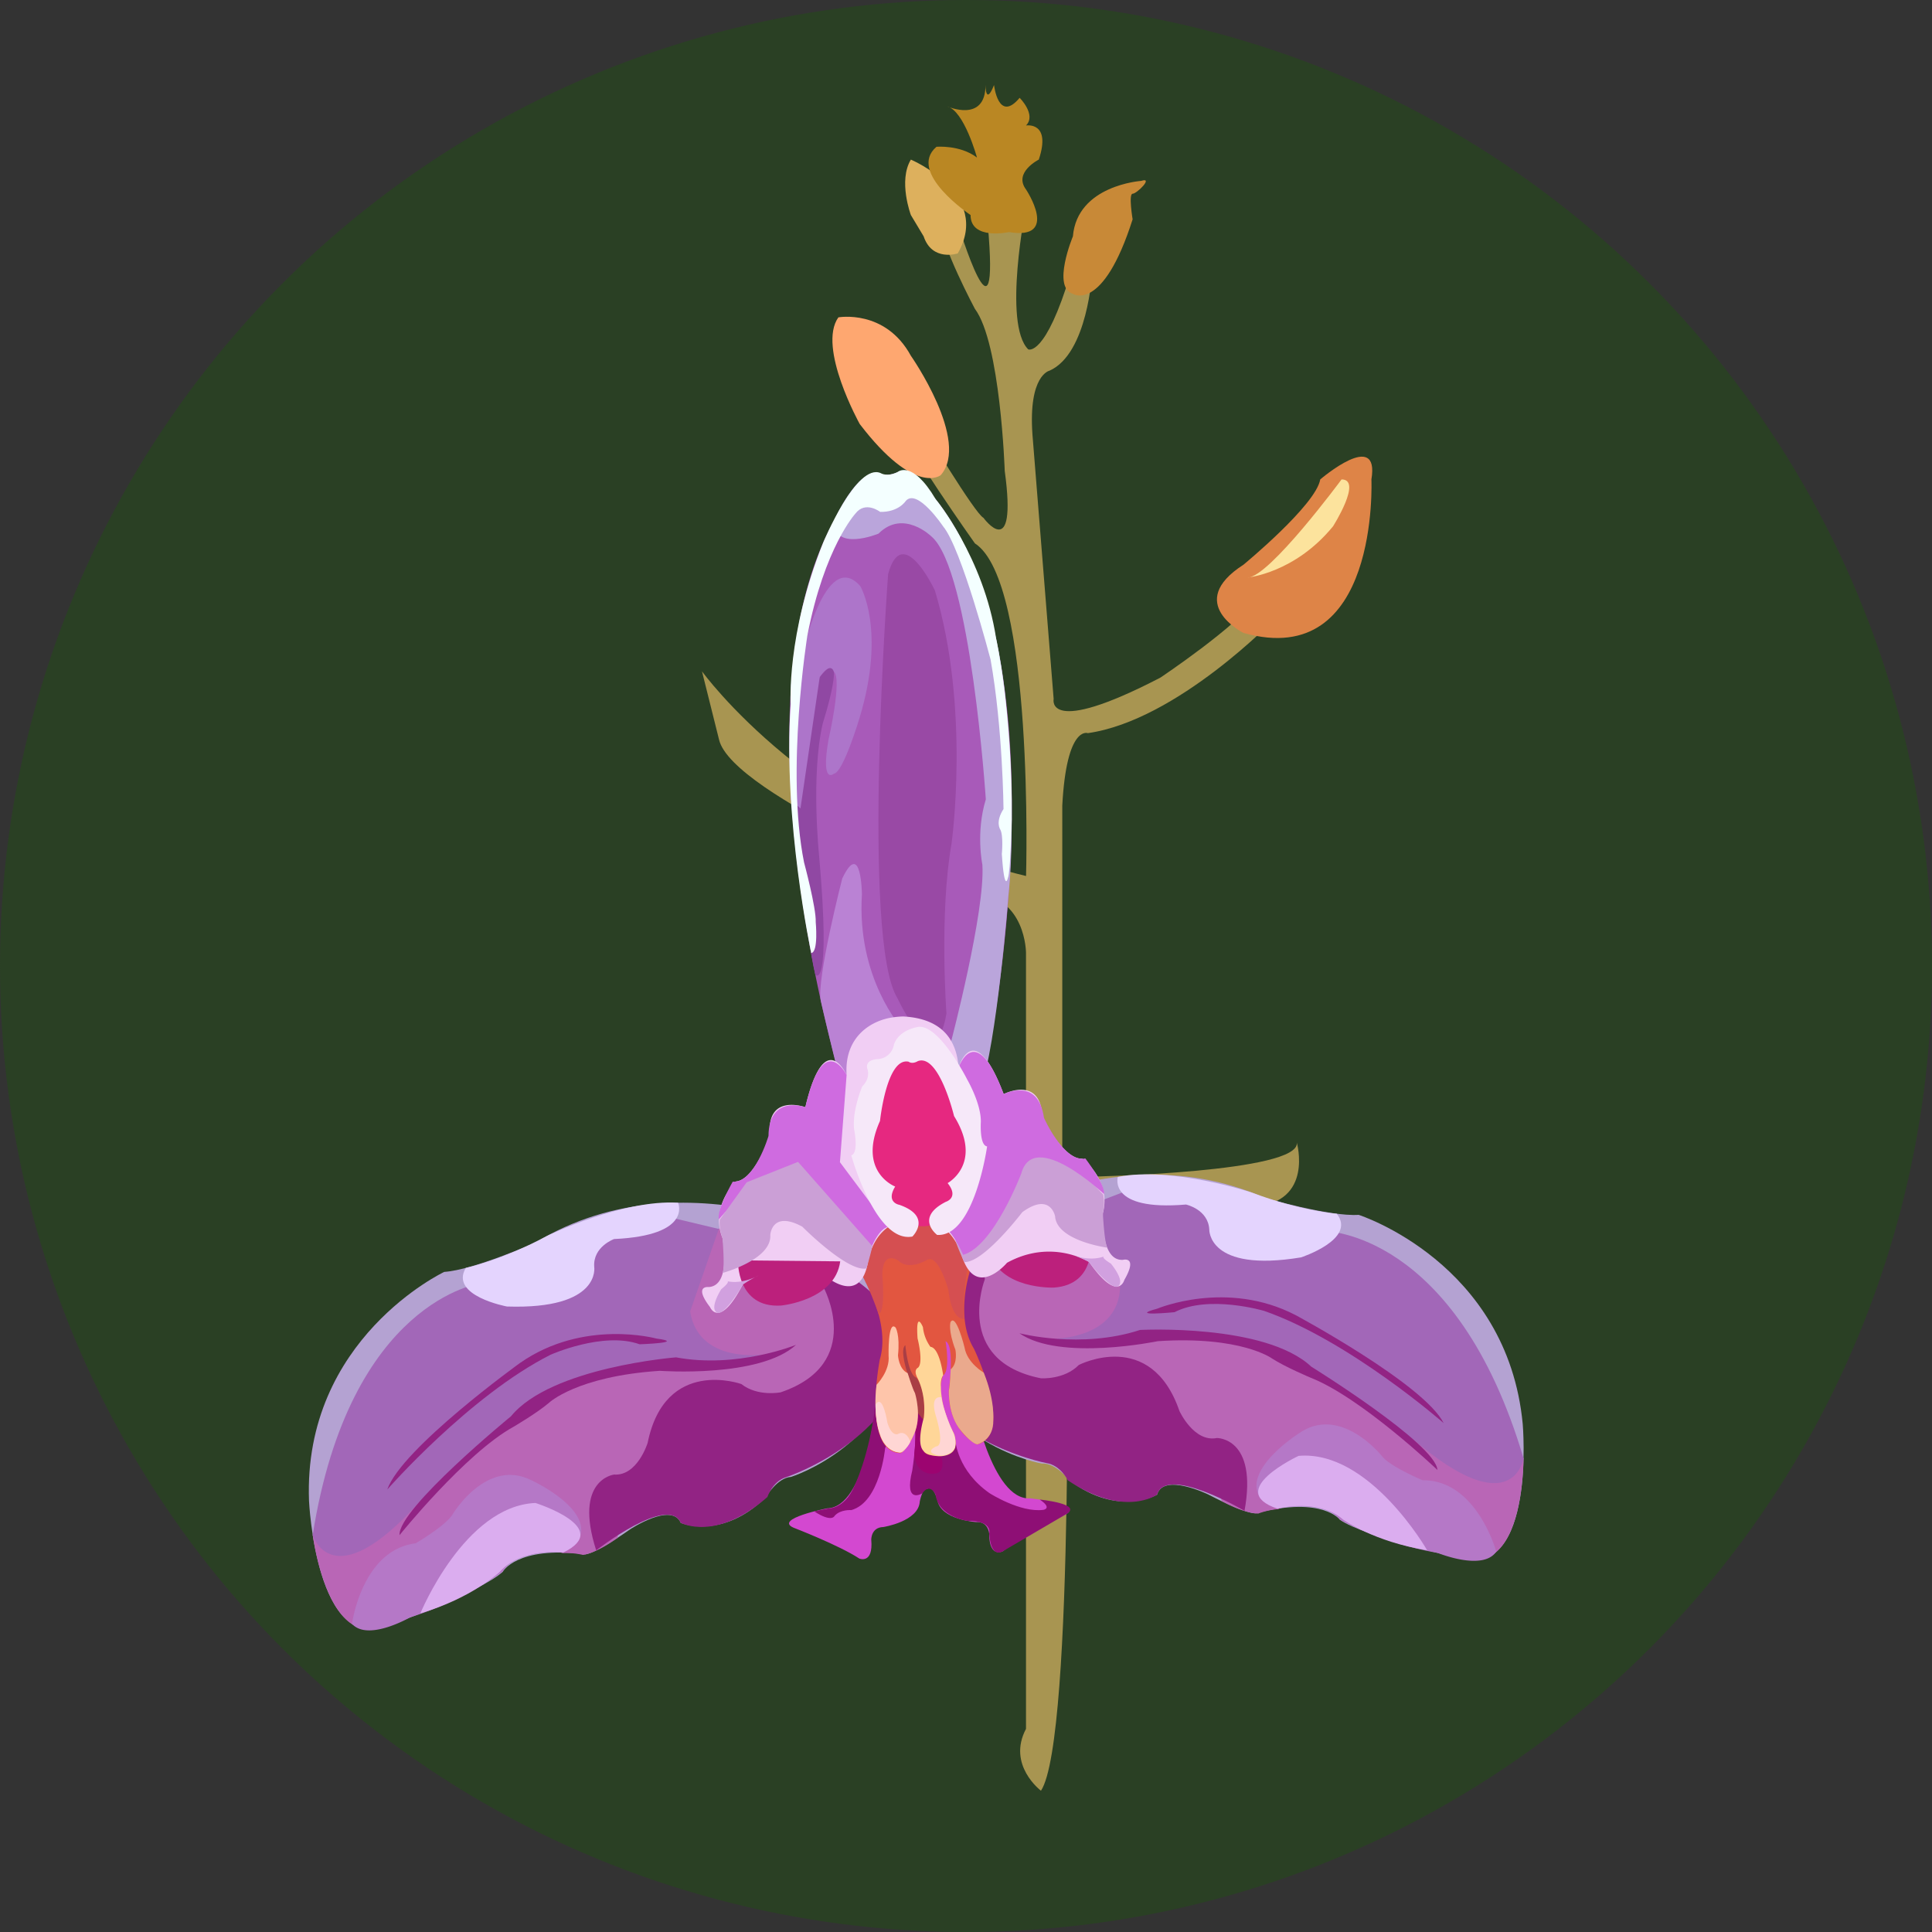 <svg xmlns="http://www.w3.org/2000/svg" viewBox="0 0 1080 1080">
    <rect x="0" y="0" width="1080" height="1080" fill="#333333" stroke="none"/>
    <defs>
        <style>.Bletia-1{fill:#2a4024;}.Bletia-2{fill:#a89551;}.Bletia-3{fill:#fea770;}.Bletia-4{fill:#de8447;}.Bletia-5{fill:#c88937;}.Bletia-6{fill:#ddb05d;}.Bletia-7{fill:#ba8723;}.Bletia-8{fill:#fce39d;}.Bletia-9{fill:#a85ab9;}.Bletia-10{fill:#9949a5;}.Bletia-11{fill:#9048a3;}.Bletia-12{fill:#baa5db;}.Bletia-13{fill:#ba82d4;}.Bletia-14{fill:#ad75ca;}.Bletia-15{fill:#f4ffff;}.Bletia-16{fill:#b4a2d2;}.Bletia-17{fill:#b966b6;}.Bletia-18{fill:#a267b8;}.Bletia-19{fill:#b578c7;}.Bletia-20{fill:#e4d4fe;}.Bletia-21{fill:#dbadef;}.Bletia-22{fill:#922384;}.Bletia-23{fill:#d348d0;}.Bletia-24{fill:#8e0f75;}.Bletia-25{fill:#9c0470;}.Bletia-26{fill:#a93e45;}.Bletia-27{fill:#e25640;}.Bletia-28{fill:#ffd698;}.Bletia-29{fill:#fec5aa;}.Bletia-30{fill:#ffd6d4;}.Bletia-31{fill:#eaa98d;}.Bletia-32{fill:#d54f51;}.Bletia-33{fill:#bc207c;}.Bletia-34{fill:#f1cef4;}.Bletia-35{fill:#d1a0df;}.Bletia-36{fill:#cb9fd6;}.Bletia-37{fill:#cf6be0;}.Bletia-38{fill:#e62880;}.Bletia-39{fill:#f6e8f9;}
        </style>
    </defs>
        <title>ORCHIDS</title><g id="bletiaPurpurea"><circle class="Bletia-1" cx="540" cy="540" r="540"/><path class="Bletia-2" d="M573.54,966.44V780.5s-150.17-62-181.16-97.73l21.45-9.54s31,47.68,159.71,83.44V532.59s0-31-28.6-33.37c0,0-135.88-54.83-143-85.81l-9.53-38.14s62,85.81,181.16,114.42c0,0,4.77-164.48-28.6-185.94,0,0-40.53-57.21-40.53-64.36s11.92,0,11.92,0,28.61,47.68,33.38,50.06c0,0,19.07,26.22,11.91-26.22,0,0-2.38-71.51-16.68-90.58,0,0-19.07-35.76-19.07-47.68h9.53s23.84,78.67,16.69,0l21.45-9.53s-13.11,65.55,1.2,79.85c0,0,9.53,4.77,23.83-42.91h11.92s-2.38,45.3-23.84,54.83c0,0-11.91,2.38-9.53,35.76L589,390.76s-4.77,21.45,59.59-11.92c0,0,42.91-28.6,54.83-45.29L713,345.47s-54.82,57.21-104.88,64.36c0,0-11.92-4.77-14.3,40.52V650.59s0,11.92,16.68,7.15c0,0,116.81-2.38,114.42-19.07,0,0,9.54,33.37-23.84,35.76l-78.66-7.16s-11.92,11.92-23.84,11.92c0,0-4.76,0-2.38,23.84,0,0,4.77,269.37-14.3,298C581.89,1001,562.82,986.7,573.54,966.44Z"/><path class="Bletia-3" d="M468.66,177.41s26.22-4.76,40.52,21.46c0,0,33.37,47.67,16.69,66.74,0,0-14.3,11.92-45.29-28.6C480.58,237,456.74,194.1,468.66,177.41Z"/><path class="Bletia-4" d="M695.11,353.81s-33.37-16.68,0-38.14c0,0,40.53-33.37,42.91-47.67,0,0,33.37-28.61,28.61,0C766.63,268,771.39,375.27,695.11,353.81Z"/><path class="Bletia-5" d="M637.9,101.13s-35.75,2.39-38.14,31c0,0-11.91,28.49,0,32.13,0,0,16.69,10.78,33.38-41.66,0,0-2.39-14.3,0-14.3S645.06,98.75,637.9,101.13Z"/><path class="Bletia-6" d="M509.18,89.22s45.29,19.07,26.22,52.44c0,0-14.3,4.77-19.07-9.54l-7.15-11.92S502,101.13,509.18,89.22Z"/><path class="Bletia-7" d="M573.54,70.15s14.31-2.39,7.15,19.07c0,0-14.3,7.15-7.15,16.68,0,0,19.07,28.61-9.53,23.84,0,0-21.46,4.77-21.46-9.54,0,0-35.75-23.83-19.07-38.14,0,0,13.12-1.19,22.65,6,0,0-7.15-26.22-16.69-28.6,0,0,21.46,9.53,21.46-11.92,0,0,0,11.92,4.77,0,0,0,2.38,21.45,14.3,7.15C570,54.65,579.5,64.19,573.54,70.15Z"/><path class="Bletia-8" d="M749.94,268s-40.52,54.82-52.44,54.82c0,0,26.22-2.38,47.67-28.6C745.17,294.22,761.86,268,749.94,268Z"/><path class="Bletia-9" d="M517.33,657.54C540.61,641.89,551,597.12,551,597.12s51.61-242.45-39-330c0,0-4.25-5.36-9.72-2.83a16.43,16.43,0,0,1-10.93.74c-5.19-.8-9.46,3.58-9.46,3.58-83.4,94.51-12.69,332.09-12.69,332.09S482.9,643.85,507,657.93C512.59,661.17,512.16,661,517.33,657.54Z"/><path class="Bletia-10" d="M496.46,320.94s-15.13,204.54,5.2,237c0,0,21.23,46.24,27.41,8.59,0,0-4.09-55.59,2.85-95,0,0,10.64-75.19-9.31-141.43C522.61,330.05,504.48,291.4,496.46,320.94Z"/><path class="Bletia-11" d="M458.24,378.46s-15,37.86-15.89,68.85c0,0,8.11,76.17,13.41,97.54,0,0,8.93,10.74,2.1-66.76,0,0-4.67-44.74,2.08-73.76C459.94,404.33,475,357.43,458.24,378.46Z"/><path class="Bletia-12" d="M531.74,581.93s19.12-72.72,17.41-98.59c0,0-3.77-17.94,1.93-36.5,0,0-8.45-128.5-30.45-147,0,0-15.74-15.42-29.55-1.52,0,0-25.88,10.66-24.63-7.76,0,0,12.7-28.7,25-26,0,0,3.62,2.36,10.35-.68,0,0,8.22-5.25,18,11.62,0,0,32.4,31,41.86,110.65,0,0,7.16,67.65,2,115,0,0-6.29,82.15-15.8,108.74C548,609.9,520.6,604.75,531.74,581.93Z"/><path class="Bletia-13" d="M504.06,574.66s-25.22-27.8-22.24-74.76c0,0-.32-31.16-11-8.81,0,0-14.52,56.5-12,68.41,0,0,13.31,57.1,15.26,60.43Z"/><path class="Bletia-14" d="M448,367.87s13.23-62.37,32.87-40.27c0,0,14.58,24.15-.35,73.64,0,0-9.23,30.92-14.41,31.26,0,0-7.36,6.55-3-18.86,0,0,7.86-34.1,3-38.2,0,0-1.55-6.06-7.88,3l-10.76,73.46L442,447.09S443.86,383.73,448,367.87Z"/><path class="Bletia-15" d="M563.42,490.74s-1.92,9.11-3.39-13.31c0,0,1-10.46-.91-13.8,0,0-2.87-4.14,1.85-11.38,0,0-.37-45-7.23-83.54,0,0-16.21-62.16-26.55-74.48,0,0-14.41-21.57-20.86-14.21,0,0-3.91,6.32-14.32,6.13,0,0-8.22-6.38-13.8.91,0,0-17.32,18.74-26.88,68.17,0,0-12.17,75.58-1.86,126.87,0,0,6.87,25.54,6.52,33.35,0,0,1.6,16.82-2.51,17.29,0,0-16-74.1-11.48-139.12,0,0-2.54-38.86,18.26-90.56,0,0,18.67-44.63,32.06-38.58,0,0,3.62,2.36,9.48-.62,0,0,8-7.21,21.24,15.18,0,0,26.88,32.68,33.77,77.74,0,0,9.26,41.43,8.77,101.39C565.58,458.17,564.88,487.71,563.42,490.74Z"/><path class="Bletia-16" d="M519.24,700.11s94-72,187.68-30.53c0,0,36.21,10.61,52.59,9.53,0,0,83.17,26.58,91.71,117,0,0,7.4,86.13-34.9,75.06,0,0-53.63-12.07-67.25-21.57,0,0-9.53-13.23-46.16-3.89,0,0-2.42,2.76-27.53-10.31,0,0-25.06-12.21-28.57.14,0,0-21.69,12.69-49-8,0,0-7.58-9.9-15.34-9.39,0,0-59.55-9.94-77.49-72C504.94,746.09,497.61,713.66,519.24,700.11Z"/><path class="Bletia-17" d="M823.29,786.22l28.37,29s.28,51.05-22.77,56.22l-93.37-37-21,9.18a41.31,41.31,0,0,0-11.1,2.46s-7,.37-20.45-6.93L677,814,578.43,790.2,528,747.61l13.18-38.11,62.6-34.43L733.32,722Z"/><path class="Bletia-18" d="M851.66,815.18s-5.67,37.36-61.5-10.42l-66.24-43.13-26.1-10.87-50.5-7.51-33.78,7.83-24.26-2.79s36.22.27,36.88-29.22l-21.93-43.6,35.49-13.6,100.47,26.31S813.88,687.83,851.66,815.18Z"/><path class="Bletia-19" d="M836.41,867.39s-10.86-40.18-41.15-39.92c0,0-17.82-7.49-22.53-13.24,0,0-22.68-28.82-45.92-13.44,0,0-32.74,20.36-22.43,36.57,0,0,2.56,3.72,9.63,5.85,0,0,26.5-5.21,35.06,6.35a190.7,190.7,0,0,0,54.71,18.56S828.9,878.46,836.41,867.39Z"/><path class="Bletia-20" d="M624.87,657.91s-5.81,19.18,38.12,15.43c0,0,12.3,2.65,13,13.86,0,0-1,24.32,51.27,15.69,0,0,31.24-10.14,20-24.41,0,0-20.12-1.52-47.57-11.87C699.71,666.61,654.93,651.87,624.87,657.91Z"/><path class="Bletia-21" d="M797.77,866.58s-32.22-56.21-71.84-52.74c0,0-41.77,19.5-11.79,29.51,0,0,22.87-6,36.66,6.1C750.8,849.45,768,861.92,797.77,866.58Z"/><path class="Bletia-22" d="M550.5,715.24s-17.75,45.48,31.4,55.24c0,0,13.05.88,21.16-7.45,0,0,40.21-20.84,56.26,25.74,0,0,8.09,17.66,20.92,15.09,0,0,22.94-.36,15.45,40.7,0,0-43.92-25.84-48.88-9.06,0,0-18.18,13.33-49.9-8,0,0-4-8.4-11.89-9.62,0,0-71.91-13.46-80.08-71.82C504.94,746.09,550.82,681.31,550.5,715.24Z"/><path class="Bletia-22" d="M569.85,745.29s34.37,9,67.44-1.84c0,0,69.91-3.73,95.76,20.55,0,0,69.52,43.07,70.49,57.73,0,0-42.51-40.51-71-51.63,0,0-14.25-6-21.49-10.71,0,0-17.29-12.73-63.86-9.66C647.23,749.73,592.54,761.12,569.85,745.29Z"/><path class="Bletia-22" d="M646.9,731.56s38.76-16.41,77.32,3.58c0,0,71.83,38.58,82.79,60.38,0,0-52.39-45.93-100.26-62.7,0,0-30.93-9.23-50.19.7C656.56,733.52,629.88,736.14,646.9,731.56Z"/><path class="Bletia-16" d="M489.3,700.35s-102.63-59.08-190.06-5.69c0,0-34.51,15.27-50.9,16.34,0,0-79,37.24-75.6,128,0,0,3.95,86.35,44.44,69.83,0,0,51.59-19,63.84-30.18,0,0,7.72-14.37,45.26-9.91,0,0,2.75,2.42,25.94-13.83,0,0,23.24-15.39,28.34-3.6,0,0,23.16,9.74,47.56-14.38,0,0,6.22-10.81,14-11.32,0,0,57.74-17.65,67.4-81.52C509.5,744.06,512.51,711,489.3,700.35Z"/><path class="Bletia-17" d="M199.14,825.54,174.81,858s6.41,50.64,29.94,52.75l87.73-48.88,22.07,6.34a41.34,41.34,0,0,1,11.32,1s7-.56,19.37-9.55L347.81,834l94.6-36.54,44.43-48.83-18-36.05-66.58-25.94L279.93,750.07Z"/><path class="Bletia-18" d="M174.81,858s10.52,36.29,59.61-18.39l60-51.43L318.89,774,368,759.89l34.52,3.34,23.68-6s-35.87,5-40.39-24.14l16-46.09-37-8.83-96.16,39.24S195.59,726.76,174.81,858Z"/><path class="Bletia-19" d="M196.77,907.73s5.5-41.25,35.57-45c0,0,16.68-9.76,20.6-16.08,0,0,18.71-31.55,43.76-19.34,0,0,35.13,15.9,27,33.31,0,0-2.05,4-8.78,7.07,0,0-27-1.7-33.93,10.89a190.77,190.77,0,0,1-51.81,25.56S205.67,917.72,196.77,907.73Z"/><path class="Bletia-20" d="M379.05,672.35s8.27,18.25-35.77,20.28c0,0-11.85,4.25-11.11,15.46,0,0,4.17,24-48.77,22.26,0,0-32.31-6-23-21.58,0,0,19.75-4.14,45.6-18C306,690.78,348.46,670.29,379.05,672.35Z"/><path class="Bletia-21" d="M235,901.87s24.58-60,64.31-61.7c0,0,44,13.86,15.56,27.71,0,0-23.46-2.94-35.54,10.85C279.3,878.73,263.92,893.34,235,901.87Z"/><path class="Bletia-22" d="M460.28,719.45s23.56,42.76-23.89,58.87c0,0-12.82,2.58-21.95-4.62,0,0-42.59-15.39-52.41,32.9,0,0-5.7,18.56-18.75,17.69,0,0-22.79,2.65-10,42.38,0,0,40.17-31.38,47.28-15.39,0,0,19.77,10.83,48.42-14.44,0,0,2.89-8.85,10.53-11.09,0,0,69.53-22.76,70-81.69C509.5,744.06,455.52,685.84,460.28,719.45Z"/><path class="Bletia-22" d="M445,751.77s-32.9,13.42-67.1,7c0,0-69.8,5.46-92.24,32.92,0,0-63.29,51.8-62.32,66.46,0,0,36.83-45.73,63.58-60.48,0,0,13.34-7.81,19.9-13.44,0,0,15.48-14.88,62.05-17.94C368.91,766.3,424.62,770.43,445,751.77Z"/><path class="Bletia-22" d="M366.86,748.25s-40.58-11.19-76.19,13.67c0,0-66.16,47.66-74.17,70.71,0,0,45.92-52.4,91.19-75.29,0,0,29.45-13.2,49.85-5.88C357.54,751.46,384.33,750.56,366.86,748.25Z"/><path class="Bletia-23" d="M489.48,785.43s-5.49,57.2-27.09,57.74c0,0-30.11,5.93-18.75,10.84,0,0,25.32,9.74,36.74,17.24,0,0,7.87,3.26,6.66-10.54,0,0-.17-6.92,6.74-7.09,0,0,19.8-3.09,20.39-14.34,0,0,1.53-7.82,4.15-7l.92-.49c2.53-1,4.76,6.61,4.76,6.61,1.6,11.16,21.61,12.44,21.61,12.44,6.9-.45,7.35,6.45,7.35,6.45,0,13.85,7.58,9.89,7.58,9.89,10.7-8.5,35-20.49,35-20.49,10.87-5.91-19.65-9.1-19.65-9.1-21.56,1.42-32.21-55.05-32.21-55.05l-13.93-40.66-28.4,2.74L495,778.8Z"/><path class="Bletia-24" d="M534.11,805.43s.95,16.64,19.1,29.3c0,0,17.18,11,30.06,9.28,0,0,5.25-.86-2.06-5.75,0,0,25.23,2.5,14.36,8.41l-35,20.49s-6.61,4.77-7.58-9.89c0,0,2.1-7.3-12.17-7.11,0,0-16.14-2.08-17.84-14.63,0,0-3-6.94-7.4-.76,0,0-10.41,6.59-5.62-12.78,0,0,3.7-22.77.55-31.22l-13.21-24.26,3.19-22.72,13.59-.41,10.21,59.47Z"/><path class="Bletia-24" d="M494.77,809.66s-2.73,30-18.89,34.49c0,0-6.1-.47-9.32,3.21,0,0-1.47,4-11.43-2.51l7.7-1.58s9.12.42,14.57-12.14c0,0,8.62-17.1,11.93-45.9l10.28,11.45Z"/><path class="Bletia-25" d="M523.69,807.22s8,15.94-1.51,16.56c0,0-10.23,1.5-11.08-11,0,0,2.25-17.89-1.94-28.87s10.69,4.49,10.69,4.49Z"/><path class="Bletia-26" d="M515.62,763.58l3,32.72s-10.17-9.73-12.63-20.83l-4.53-16.16,1.74-13.1,6.15,1.33Z"/><path class="Bletia-27" d="M483.72,716.25s14,24.15,8.09,43.77c0,0-10.2,52.13,11.84,52.29,0,0,13.8-10.59,7.69-33.17,0,0-9.84-23.63-5.24-27.16,0,0,1.41,16.45,6.15,18.18,0,0,7.74,8.19,2.66,32.05,0,0-1.82,10,5.1,11.22a36.47,36.47,0,0,0,8.3,0c9.7-1.64,4.47-12.85,4.47-12.85-11-21.8-5.55-31.68-5.55-31.68,4.14-2.87,1.34-19.14,1.34-19.14,5.34,2.24,1.81,27.59,1.81,27.59-.19,23.4,15.84,30.14,15.84,30.14,21.28-5.73-1.79-53.58-1.79-53.58-10.68-17.49-2.38-42.72-2.38-42.72l-5.9-23.86-36.34,1.32-11.44,9.62-4.65,18"/><path class="Bletia-28" d="M527.23,768.88s-1.89-15.47-7.12-16a22.83,22.83,0,0,1-4.19-11s-4.13-10.12-3,6.26c0,0,3.5,13.63.22,16.44,0,0-2.53,1-.52,5.23,0,0,5.28,9,3.83,22.61,0,0-4.54,14.69-.09,18.72,0,0,.87,2.54,8.69,2.9,0,0,7.28.32,8.93-5,0,0,.8-5.22-1.15-8.56,0,0-6.91-13-6.86-25.31C525.92,775.25,525.62,770.72,527.23,768.88Z"/><path class="Bletia-29" d="M490,774.11s7.57-7.61,6.73-16.25c0,0-.49-20.17,3.91-15.76,0,0,2.54,3.9,1.34,15.59,0,0,.46,7.72,5.4,9.88,0,0,2.72,8.78,4.08,11.15,0,0,4.25,13.18-.69,23.45,0,0-3.58,8.24-6.8,9.77,0,0-9.41.34-12.15-10.69C491.82,801.25,487.84,791.21,490,774.11Z"/><path class="Bletia-30" d="M526.22,781.1s-6.53-1.76-3.15,10.14c0,0,5.44,17,.27,17.31,0,0-7.58,3.2,1.64,5.14,0,0,10.93.52,8.93-9.52a36.46,36.46,0,0,0-2.56-6.57S526.43,785.44,526.22,781.1Z"/><path class="Bletia-30" d="M508.88,805.88s-2.2-7.06-7.21-4.14c0,0-3.39,1.09-5.63-6.56,0,0-2.54-16.54-6.58-10.08,0,0-1,26.17,13.75,26.93C503.21,812,507.41,809.72,508.88,805.88Z"/><path class="Bletia-31" d="M549.91,767.32s-9.28-5.38-10.71-14c0,0-4.76-19.61-7.87-14.21,0,0-1.44,4.43,2.75,15.41,0,0,1.56,7.57-2.65,10.94,0,0-.36,9.18-1,11.82,0,0-.69,13.84,6.74,22.48,0,0,5.6,7,9.1,7.66,0,0,9.18-2.1,9-13.46C555.19,794,556.42,783.28,549.91,767.32Z"/><path class="Bletia-32" d="M539.08,737.15s-6.88,2-8.94-16.1c0,0-5.73-21.28-12.34-16.51,0,0-10,5.85-15.58.16,0,0-9.08-6.33-9,8.38,0,0,2,20.76-2.16,21.42,0,0-9.42-30-23.65-40.41l37.3-30.27,41.43,11.77S536.08,729.77,539.08,737.15Z"/><path class="Bletia-33" d="M609.62,691.57S614,718.14,589,719.78c0,0-30.24,1.12-36-20.15Z"/><path class="Bletia-34" d="M499.6,568.65c-11.87,1.45-27.79,10.34-26.34,32.28,0,0-12.22-27.78-23.07,18,0,0-22.19-8.07-19.74,16,0,0-8.76,24.83-19.11,25.51,0,0-14.67,14-7.44,31.67,0,0,5.21,26.51-7.73,27.36,0,0-8.74-1.16.74,11.21,0,0,5.16,12.65,18.23-12.46,0,0,18.88-16,45.54-5.59,0,0,20.28,18.58,24.62-7.68,0,0,2.89-21.85,23.59-23.21l2.2-.15c20.7-1.36,26.43,19.92,26.43,19.92,7.74,25.48,25.41,4.39,25.41,4.39,25.08-13.77,45.88-.42,45.88-.42,16.24,23.19,19.71,10,19.71,10,7.77-13.51-.74-11.22-.74-11.22-12.94.86-11.25-26.11-11.25-26.11C621.38,659.62,605,647.7,605,647.7c-10.34.68-22.28-22.79-22.28-22.79-.73-24.2-21.66-13.3-21.66-13.3-16.75-43.93-25.23-14.79-25.23-14.79-1.47-22.32-17-27.9-31-28.61A47.19,47.19,0,0,0,499.6,568.65Z"/><path class="Bletia-35" d="M624.84,719.14c-2.64,1.69-11.27-7-16-13.66a66.88,66.88,0,0,0-9.48-4s9.48,4,17.93.82c0,0-2.59.17,3.73,4.08C621,706.41,629.39,716.24,624.84,719.14Z"/><path class="Bletia-36" d="M618.94,697.44s-28.23-3.76-29.14-17.56c0,0-2.63-13.68-18.34-2.26,0,0-21.74,28.61-32.5,27.86,0,0-4.9-11-4.78-12.12l34.9-52L599,649l17.69,18.76a24,24,0,0,1-.18,10.4S617.24,693.64,618.94,697.44Z"/><path class="Bletia-37" d="M617.13,667.49S577.88,630.43,570.9,656c0,0-15.5,40.86-32.52,45.44,0,0-7.2-17.17-14.57-17.39l22.1-39.4-10.08-47.84s9.45-27.47,25.23,14.79c0,0,19.26-9.92,22.52,13.25,0,0,11.19,25.25,23.15,22.73C606.73,647.59,618.1,662.43,617.13,667.49Z"/><path class="Bletia-33" d="M412.51,704.54s-.83,26.9,24.18,25.26c0,0,30.13-2.85,33-24.7Z"/><path class="Bletia-35" d="M401,733.86c2.84,1.33,10.25-8.46,14.1-15.64A65.82,65.82,0,0,1,424,713s-8.88,5.18-17.67,3.16c0,0,2.59-.17-3.17,4.54C403.18,720.74,396.14,731.58,401,733.86Z"/><path class="Bletia-37" d="M401.91,681.64s34.06-41.88,44.33-17.43c0,0,20.72,38.48,38.19,40.79,0,0,4.89-18,12.17-19.15l-27.07-36.17,3.73-48.75s-13-26-23.07,18c0,0-20.41-7.32-20.6,16.08,0,0-7.78,26.49-20,25.56C409.62,660.55,400.29,676.76,401.91,681.64Z"/><path class="Bletia-38" d="M530.37,599.34,542,632.07l1.61,24.43-13.18,23.39s-13.87,13-30.36-.6-15.33-22.38-15.33-22.38l-2.21-33.64L493,597.47l17.26-14.13Z"/><path class="Bletia-39" d="M482,607.29s-6,14.25-4.45,24.55c0,0,2.58,12.82-1.68,14,0,0,13.64,49.34,34.17,45.39,0,0,11.39-11.14-7.23-17.71,0,0-7.87-1.21-2.4-10.23,0,0-21.32-8.13-8.48-36.69,0,0,3.71-35.76,16-33.1,0,0,1.84,1.61,5.18-.34,11.84-4.25,20.21,30.72,20.21,30.72,16.47,26.63-3.6,37.48-3.6,37.48,6.6,8.22-1,10.46-1,10.46-17.61,9-4.85,18.51-4.85,18.51,20.87,1.22,27.93-49.48,27.93-49.48-4.37-.58-3.5-13.63-3.5-13.63.18-10.4-7.62-23.75-7.62-23.75s-16-31.86-27.92-29.34-13.17,10.39-13.17,10.39a9.61,9.61,0,0,1-9,7.53c-7.76.51-5.69,5.57-5.69,5.57S486.84,602.64,482,607.29Z"/><path class="Bletia-36" d="M404,711.57s27.5-7.42,26.59-21.22c0,0,.82-13.91,17.89-4.64,0,0,25.3,25.51,35.87,23.36,0,0,3.42-11.5,3.15-12.64l-41.4-46.94-28.7,11.41-15.08,20.92a24.06,24.06,0,0,0,1.54,10.29S405.23,707.58,404,711.57Z"/>
    </g>
</svg>